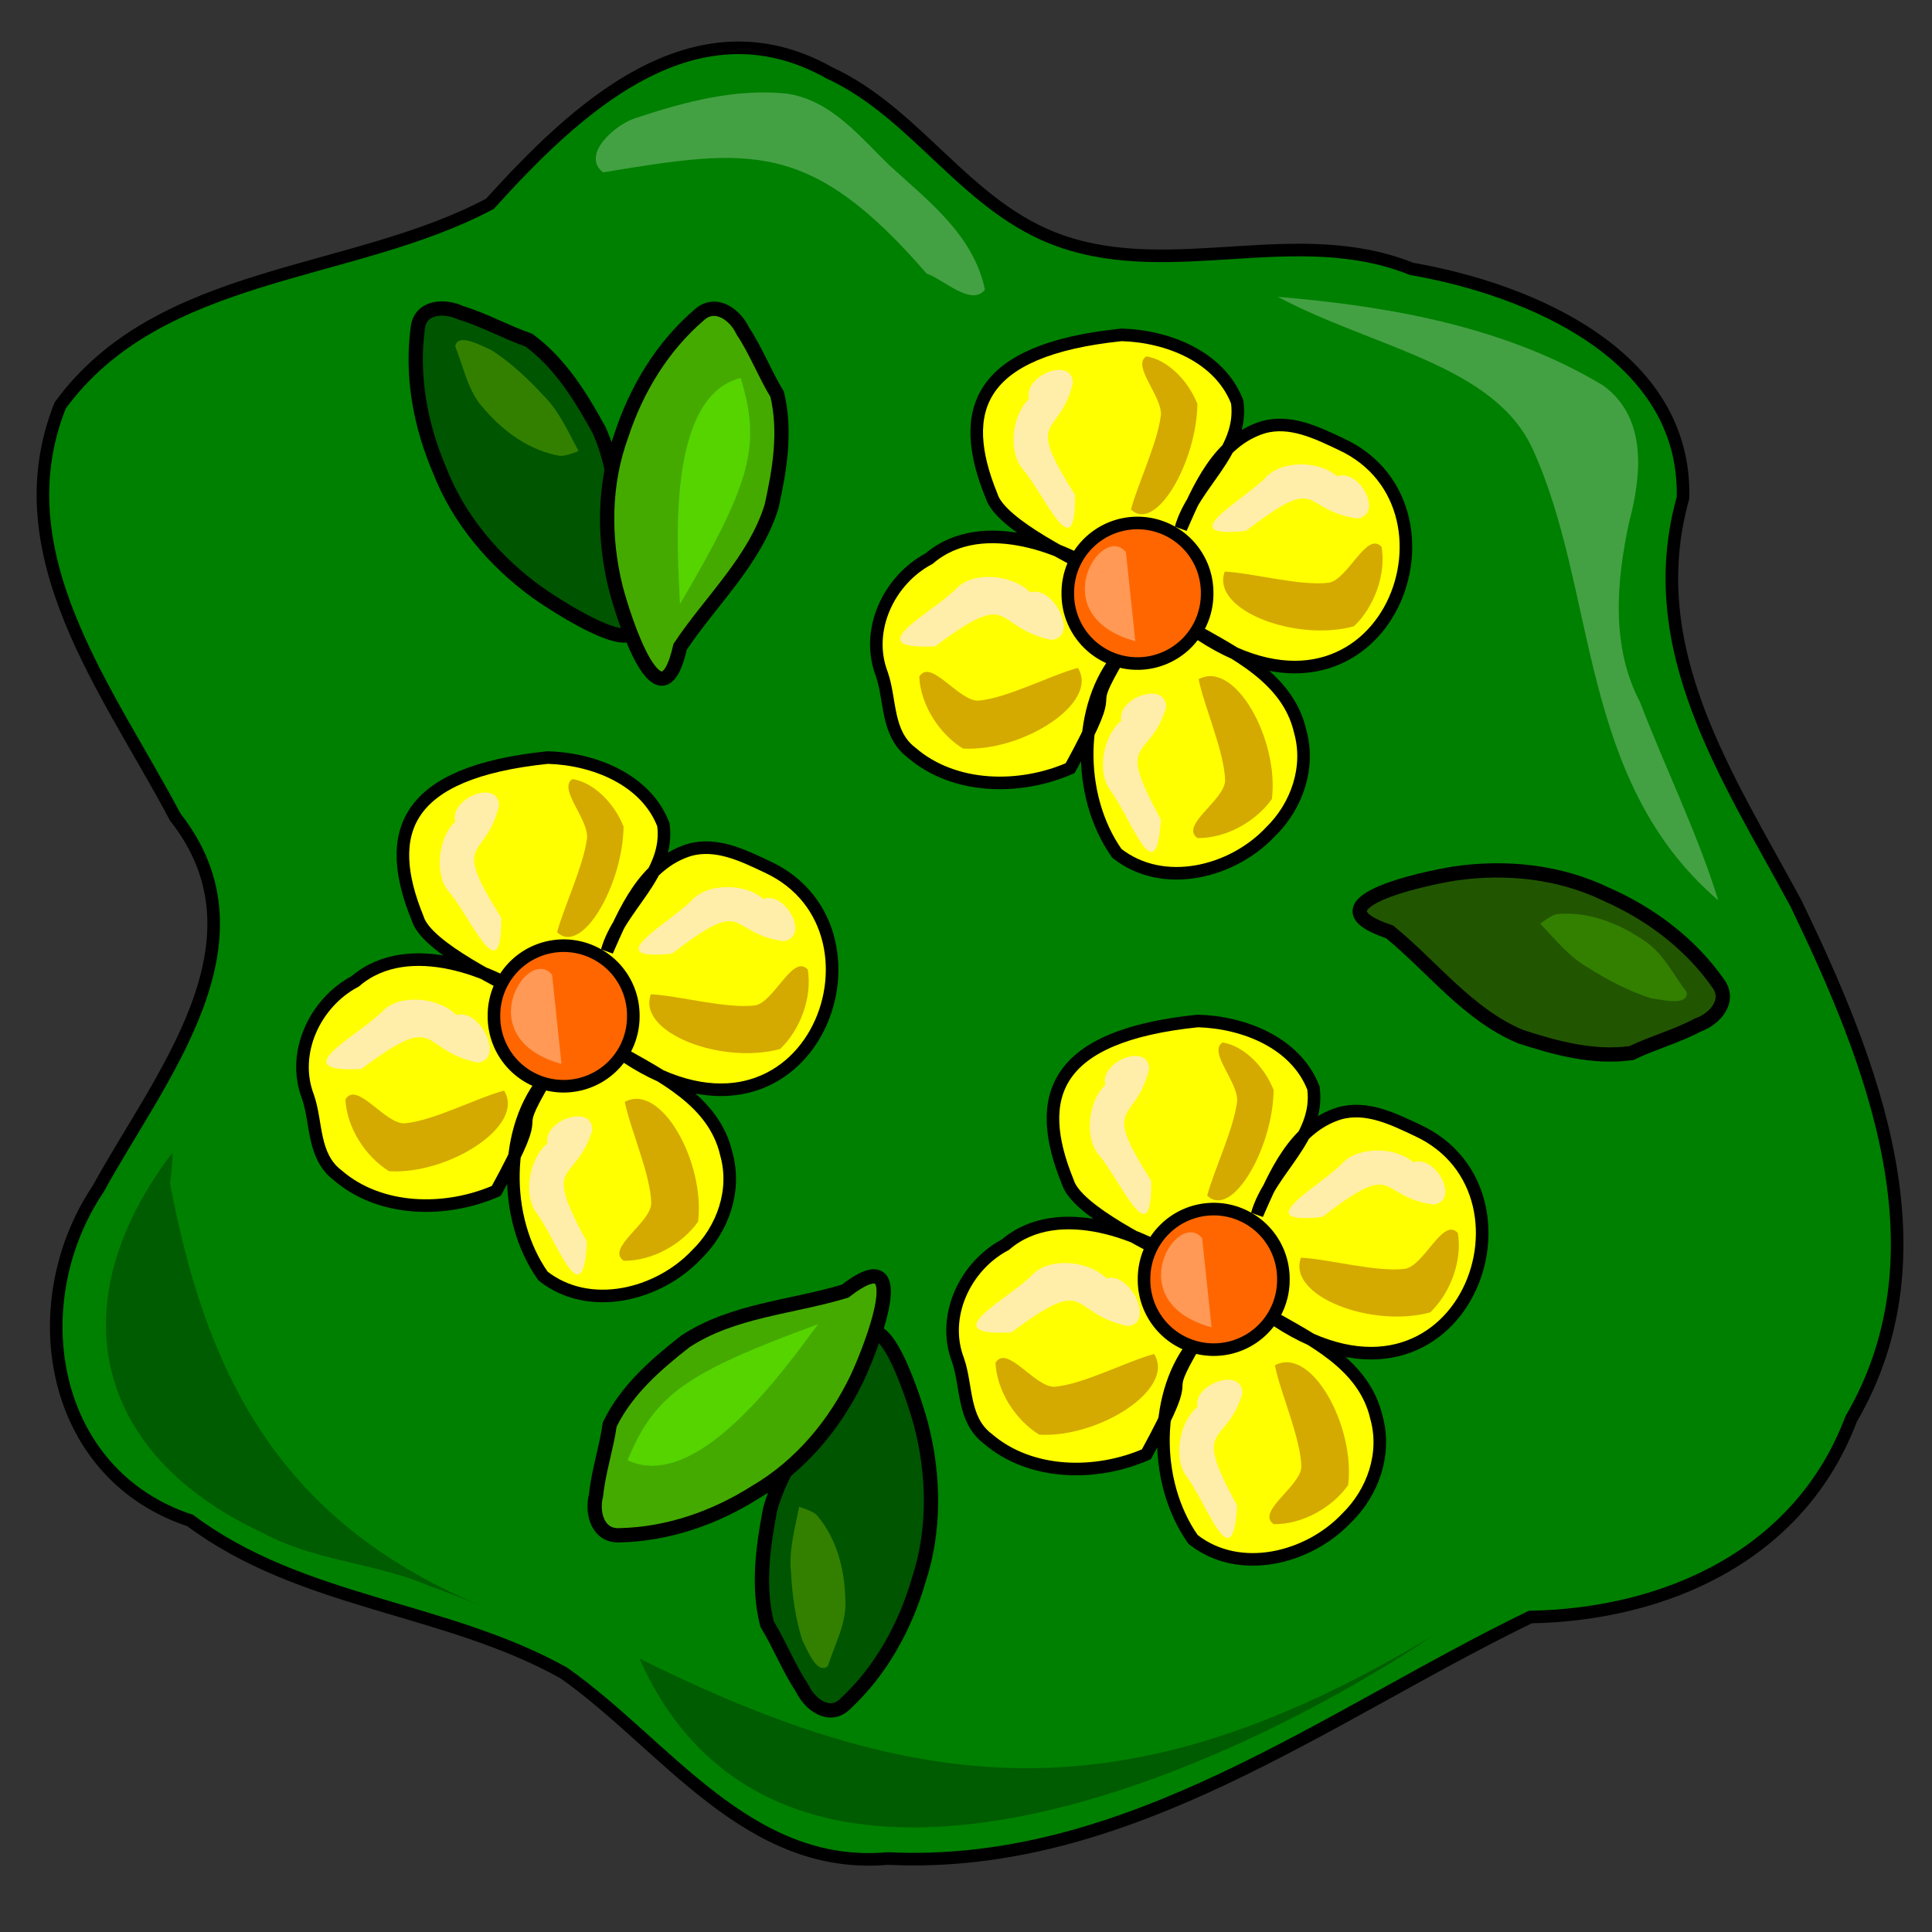 <?xml version="1.0" encoding="UTF-8" standalone="no"?>
<!-- Created with Inkscape (http://www.inkscape.org/) -->
<svg
   xmlns:dc="http://purl.org/dc/elements/1.1/"
   xmlns:cc="http://creativecommons.org/ns#"
   xmlns:rdf="http://www.w3.org/1999/02/22-rdf-syntax-ns#"
   xmlns:svg="http://www.w3.org/2000/svg"
   xmlns="http://www.w3.org/2000/svg"
   xmlns:sodipodi="http://sodipodi.sourceforge.net/DTD/sodipodi-0.dtd"
   xmlns:inkscape="http://www.inkscape.org/namespaces/inkscape"
   width="250"
   height="250"
   id="svg2"
   sodipodi:version="0.32"
   inkscape:version="0.46"
   sodipodi:docname="yellow.svg"
   inkscape:output_extension="org.inkscape.output.svg.inkscape"
   inkscape:export-filename="P:\pidgey2\data\images\yellow.png"
   inkscape:export-xdpi="92.160004"
   inkscape:export-ydpi="92.160004"
   version="1.0">
  <rect width="100%" height="100%" fill="#333333" stroke="none"/>
  <defs
     id="defs4">
    <inkscape:perspective
       sodipodi:type="inkscape:persp3d"
       inkscape:vp_x="0 : 125 : 1"
       inkscape:vp_y="0 : 1000 : 0"
       inkscape:vp_z="250 : 125 : 1"
       inkscape:persp3d-origin="125 : 83.333333 : 1"
       id="perspective3645" />
  </defs>
  <sodipodi:namedview
     id="base"
     pagecolor="#cb90ff"
     bordercolor="#666666"
     borderopacity="1.0"
     gridtolerance="10000"
     guidetolerance="10"
     objecttolerance="10"
     inkscape:pageopacity="0"
     inkscape:pageshadow="2"
     inkscape:zoom="1.1950105"
     inkscape:cx="90.166812"
     inkscape:cy="98.60948"
     inkscape:document-units="px"
     inkscape:current-layer="layer1"
     showgrid="false"
     inkscape:window-width="1680"
     inkscape:window-height="1028"
     inkscape:window-x="0"
     inkscape:window-y="0" />
  <g
     inkscape:label="Layer 1"
     inkscape:groupmode="layer"
     id="layer1">
    <path
       style="opacity:1;fill:#008000;fill-opacity:1;stroke:#000000;stroke-width:1.628;stroke-miterlimit:4;stroke-dasharray:none;stroke-opacity:1"
       d="M 107.341,9.435 C 89.627,-0.52 74.156,14.499 63.393,26.374 C 45.465,35.914 20.694,34.789 7.788,52.465 C 0.087,71.754 14.091,89.455 22.671,105.722 C 35.418,121.893 20.574,139.443 12.712,153.827 C 2.741,168.673 6.37,190.735 24.618,196.76 C 38.991,207.518 57.653,207.919 72.956,216.483 C 86.119,225.73 96.724,242.107 114.909,240.492 C 145.899,242.002 171.644,222.033 198.022,209.244 C 215.631,208.923 232.907,201.189 239.53,183.63 C 252.154,162.015 242.278,137.415 232.415,116.933 C 223.57,100.531 212.304,83.958 217.779,64.426 C 218.25,45.964 198.01,37.46 182.652,34.791 C 167.887,28.854 151.907,36.305 137.277,31.195 C 125.115,26.966 118.757,14.711 107.341,9.435 z"
       id="path3270" />
    <path
       style="opacity:1;fill:#ffff00;fill-opacity:1;stroke:#000000;stroke-width:1.628;stroke-miterlimit:4;stroke-dasharray:none;stroke-opacity:1"
       d="M 79.99,136.046 C 85.569,139.241 92.404,142.451 93.983,149.313 C 95.31,153.995 93.554,159.031 90.124,162.359 C 85.204,167.575 76.259,169.847 70.265,165.117 C 64.917,157.546 65.262,145.77 70.659,139.509 C 65.298,148.571 71.269,141.24 64.224,154.098 C 57.74,156.941 49.246,156.871 43.689,152.078 C 40.414,149.576 41.025,145.286 39.846,141.911 C 37.675,136.249 40.76,129.733 45.966,126.984 C 52.958,120.987 64.305,125.959 68.689,129.237 C 65.598,127.44 55.162,122.663 54.038,118.829 C 49.55,107.826 52.161,99.96 70.869,98.027 C 76.783,98.189 83.562,100.81 85.842,106.713 C 86.715,113.262 80.187,117.266 78.551,123.065 C 80.808,117.935 83.366,111.791 89.204,109.982 C 92.734,108.988 96.188,110.713 99.265,112.163 C 117.185,120.418 104.459,153.392 79.99,136.046 z"
       id="path2408"
       sodipodi:nodetypes="ccccccccccccccccc" />
    <path
       style="opacity:1;fill:#005500;fill-opacity:1;stroke:#000000;stroke-width:1.848;stroke-miterlimit:4;stroke-dasharray:none;stroke-opacity:1"
       d="M 119.173,184.286 C 120.905,190.933 121.004,198.042 118.871,204.499 C 117.112,210.542 113.948,216.238 109.376,220.477 C 107.362,222.471 104.805,220.601 103.796,218.453 C 102.043,215.821 100.907,212.845 99.258,210.152 C 98.015,205.255 98.729,200.168 99.647,195.344 C 101.632,188.125 107.06,182.818 110.844,176.632 C 113.073,165.222 118.001,180.005 119.173,184.286 z"
       id="path3348"
       sodipodi:nodetypes="cccccccc" />
    <path
       style="opacity:1;fill:#44aa00;fill-opacity:1;stroke:#000000;stroke-width:1.848;stroke-miterlimit:4;stroke-dasharray:none;stroke-opacity:1"
       d="M 110.949,178.249 C 108.048,184.328 103.578,189.672 97.788,193.061 C 92.555,196.388 86.449,198.531 80.178,198.663 C 77.334,198.816 76.538,195.741 77.127,193.481 C 77.444,190.37 78.463,187.41 78.9,184.323 C 81.064,179.866 84.873,176.56 88.673,173.583 C 94.834,169.531 102.455,169.17 109.357,167.072 C 118.389,160.069 112.774,174.298 110.949,178.249 z"
       id="path3350"
       sodipodi:nodetypes="cccccccc"
       inkscape:export-xdpi="90"
       inkscape:export-ydpi="90" />
    <path
       style="opacity:1;fill:#225500;fill-opacity:1;stroke:#000000;stroke-width:1.848;stroke-miterlimit:4;stroke-dasharray:none;stroke-opacity:1"
       d="M 188.211,113.036 C 194.875,112.059 201.804,112.793 207.843,115.714 C 213.521,118.206 218.703,122.083 222.306,127.217 C 224.018,129.493 221.907,131.867 219.702,132.638 C 216.942,134.107 213.917,134.91 211.109,136.267 C 206.203,136.953 201.335,135.631 196.746,134.135 C 189.948,131.275 185.403,125.148 179.816,120.584 C 168.968,116.986 183.913,113.722 188.211,113.036 z"
       id="path3354"
       sodipodi:nodetypes="cccccccc" />
    <path
       style="opacity:1;fill:#d4aa00;fill-opacity:1;stroke:none;stroke-width:2.344;stroke-miterlimit:4;stroke-dasharray:none;stroke-opacity:1"
       d="M 90.333,158.081 C 88.272,161.004 84.375,163.197 80.704,163.141 C 78.328,161.513 84.259,158.227 84.274,155.677 C 84.175,151.944 81.609,146.28 80.845,142.589 C 85.543,140.02 91.267,150.412 90.333,158.081 z"
       id="path3378"
       sodipodi:nodetypes="ccccc" />
    <path
       style="opacity:1;fill:#d4aa00;fill-opacity:1;stroke:none;stroke-width:2.344;stroke-miterlimit:4;stroke-dasharray:none;stroke-opacity:1"
       d="M 100.956,135.734 C 103.54,133.261 105.128,129.081 104.527,125.46 C 102.564,123.352 100.197,129.705 97.677,130.1 C 93.971,130.558 87.988,128.862 84.225,128.656 C 82.383,133.684 93.511,137.798 100.956,135.734 z"
       id="path3382"
       sodipodi:nodetypes="ccccc" />
    <path
       style="opacity:1;fill:#d4aa00;fill-opacity:1;stroke:none;stroke-width:2.344;stroke-miterlimit:4;stroke-dasharray:none;stroke-opacity:1"
       d="M 80.688,106.955 C 79.459,103.867 76.796,101.24 74.072,100.809 C 72.148,102.063 76.205,106.012 75.957,108.471 C 75.505,112.054 73.03,117.171 72.089,120.626 C 75.307,123.721 80.601,114.467 80.688,106.955 z"
       id="path3384"
       sodipodi:nodetypes="ccccc" />
    <path
       style="opacity:1;fill:#d4aa00;fill-opacity:1;stroke:none;stroke-width:2.344;stroke-miterlimit:4;stroke-dasharray:none;stroke-opacity:1"
       d="M 50.347,151.556 C 47.301,149.681 44.87,145.928 44.697,142.261 C 46.174,139.788 49.823,145.502 52.369,145.359 C 56.089,145.028 61.582,142.113 65.218,141.121 C 68.075,145.65 58.06,152.01 50.347,151.556 z"
       id="path3386"
       sodipodi:nodetypes="ccccc" />
    <path
       sodipodi:type="arc"
       style="opacity:1;fill:#ff6600;fill-opacity:1;stroke:#000000;stroke-width:2.344;stroke-miterlimit:4;stroke-dasharray:none;stroke-opacity:1"
       id="path3392"
       sodipodi:cx="53.137608"
       sodipodi:cy="140.79594"
       sodipodi:rx="12.970597"
       sodipodi:ry="12.970597"
       d="M 66.108,140.796 A 12.971,12.971 0 1 1 40.167,140.796 A 12.971,12.971 0 1 1 66.108,140.796 z"
       transform="matrix(0.695,0,0,0.695,36.004,33.611)" />
    <path
       style="opacity:1;fill:#ffeeaa;fill-opacity:1;stroke:none;stroke-width:2.344;stroke-miterlimit:4;stroke-dasharray:none;stroke-opacity:1"
       d="M 46.743,138.331 C 36.564,138.826 46.309,134.108 49.507,130.851 C 51.666,128.577 56.723,128.995 59.074,131.359 C 62.033,130.353 65.455,137.171 61.783,137.497 C 53.986,135.808 57.119,130.589 46.743,138.331 z"
       id="path3394"
       sodipodi:nodetypes="ccccc" />
    <path
       style="opacity:1;fill:#ffeeaa;fill-opacity:1;stroke:none;stroke-width:2.344;stroke-miterlimit:4;stroke-dasharray:none;stroke-opacity:1"
       d="M 64.845,118.728 C 64.961,128.527 60.992,118.788 58.137,115.448 C 56.141,113.187 56.687,108.374 58.913,106.319 C 58.096,103.399 64.405,100.692 64.581,104.24 C 62.79,111.572 58.149,108.129 64.845,118.728 z"
       id="path3400"
       sodipodi:nodetypes="ccccc" />
    <path
       style="opacity:1;fill:#ffeeaa;fill-opacity:1;stroke:none;stroke-width:2.344;stroke-miterlimit:4;stroke-dasharray:none;stroke-opacity:1"
       d="M 86.973,123.391 C 77.226,124.412 86.557,119.561 89.618,116.408 C 91.686,114.212 96.528,114.311 98.78,116.337 C 101.613,115.254 104.891,121.286 101.374,121.789 C 93.908,120.683 96.907,115.744 86.973,123.391 z"
       id="path3402"
       sodipodi:nodetypes="ccccc" />
    <path
       style="opacity:1;fill:#ffeeaa;fill-opacity:1;stroke:none;stroke-width:2.344;stroke-miterlimit:4;stroke-dasharray:none;stroke-opacity:1"
       d="M 75.952,160.738 C 75.426,170.524 72.104,160.546 69.473,157.026 C 67.63,154.639 68.49,149.872 70.846,147.967 C 70.222,145 76.695,142.712 76.638,146.264 C 74.37,153.463 69.965,149.723 75.952,160.738 z"
       id="path3404"
       sodipodi:nodetypes="ccccc" />
    <path
       style="opacity:1;fill:#ff9955;fill-opacity:1;stroke:none;stroke-width:2.344;stroke-miterlimit:4;stroke-dasharray:none;stroke-opacity:1"
       d="M 72.656,137.672 C 60.646,134.363 68.256,122.239 71.439,126.139"
       id="path3406"
       sodipodi:nodetypes="cc" />
    <path
       style="opacity:1;fill:#ffff00;fill-opacity:1;stroke:#000000;stroke-width:1.628;stroke-miterlimit:4;stroke-dasharray:none;stroke-opacity:1"
       d="M 154.245,81.35 C 159.823,84.544 166.658,87.755 168.237,94.617 C 169.564,99.299 167.808,104.334 164.378,107.663 C 159.458,112.878 150.514,115.151 144.519,110.421 C 139.171,102.849 139.516,91.074 144.913,84.813 C 139.552,93.875 145.523,86.544 138.478,99.401 C 131.994,102.244 123.5,102.175 117.943,97.382 C 114.668,94.879 115.279,90.589 114.1,87.214 C 111.929,81.553 115.014,75.036 120.221,72.287 C 127.212,66.291 138.559,71.263 142.943,74.541 C 139.852,72.744 129.416,67.967 128.292,64.132 C 123.804,53.129 126.415,45.264 145.123,43.331 C 151.038,43.492 157.816,46.113 160.096,52.017 C 160.97,58.565 154.441,62.57 152.805,68.369 C 155.062,63.239 157.62,57.094 163.458,55.286 C 166.988,54.291 170.442,56.017 173.519,57.466 C 191.439,65.722 178.714,98.695 154.245,81.35 z"
       id="path3414"
       sodipodi:nodetypes="ccccccccccccccccc" />
    <path
       style="opacity:1;fill:#d4aa00;fill-opacity:1;stroke:none;stroke-width:2.344;stroke-miterlimit:4;stroke-dasharray:none;stroke-opacity:1"
       d="M 164.587,103.385 C 162.526,106.308 158.629,108.5 154.959,108.445 C 152.582,106.816 158.513,103.531 158.528,100.98 C 158.429,97.247 155.863,91.583 155.099,87.892 C 159.797,85.323 165.521,95.715 164.587,103.385 z"
       id="path3416"
       sodipodi:nodetypes="ccccc" />
    <path
       style="opacity:1;fill:#d4aa00;fill-opacity:1;stroke:none;stroke-width:2.344;stroke-miterlimit:4;stroke-dasharray:none;stroke-opacity:1"
       d="M 175.21,81.038 C 177.794,78.565 179.382,74.385 178.781,70.764 C 176.818,68.656 174.451,75.009 171.931,75.404 C 168.225,75.861 162.242,74.166 158.479,73.959 C 156.637,78.988 167.765,83.102 175.21,81.038 z"
       id="path3418"
       sodipodi:nodetypes="ccccc" />
    <path
       style="opacity:1;fill:#d4aa00;fill-opacity:1;stroke:none;stroke-width:2.344;stroke-miterlimit:4;stroke-dasharray:none;stroke-opacity:1"
       d="M 154.942,52.259 C 153.713,49.171 151.05,46.544 148.327,46.112 C 146.402,47.367 150.459,51.316 150.212,53.774 C 149.759,57.357 147.284,62.474 146.343,65.929 C 149.561,69.025 154.855,59.77 154.942,52.259 z"
       id="path3420"
       sodipodi:nodetypes="ccccc" />
    <path
       style="opacity:1;fill:#d4aa00;fill-opacity:1;stroke:none;stroke-width:2.344;stroke-miterlimit:4;stroke-dasharray:none;stroke-opacity:1"
       d="M 124.601,96.86 C 121.556,94.985 119.124,91.231 118.951,87.565 C 120.428,85.092 124.077,90.806 126.623,90.662 C 130.343,90.331 135.836,87.417 139.472,86.424 C 142.329,90.953 132.314,97.314 124.601,96.86 z"
       id="path3422"
       sodipodi:nodetypes="ccccc" />
    <path
       sodipodi:type="arc"
       style="opacity:1;fill:#ff6600;fill-opacity:1;stroke:#000000;stroke-width:2.344;stroke-miterlimit:4;stroke-dasharray:none;stroke-opacity:1"
       id="path3424"
       sodipodi:cx="53.137608"
       sodipodi:cy="140.79594"
       sodipodi:rx="12.970597"
       sodipodi:ry="12.970597"
       d="M 66.108,140.796 A 12.971,12.971 0 1 1 40.167,140.796 A 12.971,12.971 0 1 1 66.108,140.796 z"
       transform="matrix(0.695,0,0,0.695,110.258,-21.085)" />
    <path
       style="opacity:1;fill:#ffeeaa;fill-opacity:1;stroke:none;stroke-width:2.344;stroke-miterlimit:4;stroke-dasharray:none;stroke-opacity:1"
       d="M 120.997,83.635 C 110.818,84.13 120.563,79.412 123.761,76.154 C 125.92,73.88 130.977,74.299 133.328,76.662 C 136.287,75.656 139.71,82.475 136.037,82.801 C 128.24,81.112 131.373,75.893 120.997,83.635 z"
       id="path3426"
       sodipodi:nodetypes="ccccc" />
    <path
       style="opacity:1;fill:#ffeeaa;fill-opacity:1;stroke:none;stroke-width:2.344;stroke-miterlimit:4;stroke-dasharray:none;stroke-opacity:1"
       d="M 139.099,64.031 C 139.215,73.83 135.246,64.092 132.391,60.752 C 130.395,58.49 130.941,53.677 133.167,51.623 C 132.35,48.702 138.659,45.996 138.835,49.544 C 137.044,56.876 132.403,53.433 139.099,64.031 z"
       id="path3428"
       sodipodi:nodetypes="ccccc" />
    <path
       style="opacity:1;fill:#ffeeaa;fill-opacity:1;stroke:none;stroke-width:2.344;stroke-miterlimit:4;stroke-dasharray:none;stroke-opacity:1"
       d="M 161.227,68.694 C 151.48,69.716 160.811,64.864 163.872,61.712 C 165.94,59.515 170.782,59.615 173.034,61.641 C 175.867,60.557 179.145,66.59 175.628,67.093 C 168.162,65.987 171.161,61.048 161.227,68.694 z"
       id="path3430"
       sodipodi:nodetypes="ccccc" />
    <path
       style="opacity:1;fill:#ffeeaa;fill-opacity:1;stroke:none;stroke-width:2.344;stroke-miterlimit:4;stroke-dasharray:none;stroke-opacity:1"
       d="M 150.206,106.041 C 149.68,115.827 146.358,105.85 143.728,102.33 C 141.884,99.942 142.744,95.176 145.1,93.271 C 144.476,90.303 150.949,88.016 150.892,91.568 C 148.624,98.767 144.219,95.027 150.206,106.041 z"
       id="path3432"
       sodipodi:nodetypes="ccccc" />
    <path
       style="opacity:1;fill:#ff9955;fill-opacity:1;stroke:none;stroke-width:2.344;stroke-miterlimit:4;stroke-dasharray:none;stroke-opacity:1"
       d="M 146.91,82.975 C 134.9,79.667 142.51,67.542 145.694,71.442"
       id="path3434"
       sodipodi:nodetypes="cc" />
    <path
       style="opacity:1;fill:#ffff00;fill-opacity:1;stroke:#000000;stroke-width:1.628;stroke-miterlimit:4;stroke-dasharray:none;stroke-opacity:1"
       d="M 164.109,170.132 C 169.688,173.326 176.523,176.537 178.102,183.399 C 179.429,188.081 177.673,193.116 174.243,196.445 C 169.323,201.66 160.378,203.933 154.384,199.203 C 149.036,191.632 149.381,179.856 154.777,173.595 C 149.417,182.657 155.387,175.326 148.343,188.183 C 141.858,191.026 133.365,190.957 127.807,186.164 C 124.533,183.661 125.144,179.371 123.965,175.996 C 121.794,170.335 124.879,163.819 130.085,161.069 C 137.076,155.073 148.423,160.045 152.807,163.323 C 149.717,161.526 139.28,156.749 138.157,152.914 C 133.669,141.912 136.28,134.046 154.987,132.113 C 160.902,132.274 167.68,134.896 169.961,140.799 C 170.834,147.347 164.306,151.352 162.67,157.151 C 164.927,152.021 167.485,145.876 173.323,144.068 C 176.852,143.073 180.306,144.799 183.384,146.249 C 201.303,154.504 188.578,187.477 164.109,170.132 z"
       id="path3436"
       sodipodi:nodetypes="ccccccccccccccccc" />
    <path
       style="opacity:1;fill:#d4aa00;fill-opacity:1;stroke:none;stroke-width:2.344;stroke-miterlimit:4;stroke-dasharray:none;stroke-opacity:1"
       d="M 174.452,192.167 C 172.391,195.09 168.493,197.282 164.823,197.227 C 162.447,195.599 168.377,192.313 168.393,189.762 C 168.294,186.03 165.728,180.366 164.964,176.674 C 169.662,174.105 175.386,184.497 174.452,192.167 z"
       id="path3438"
       sodipodi:nodetypes="ccccc" />
    <path
       style="opacity:1;fill:#d4aa00;fill-opacity:1;stroke:none;stroke-width:2.344;stroke-miterlimit:4;stroke-dasharray:none;stroke-opacity:1"
       d="M 185.075,169.82 C 187.659,167.347 189.247,163.167 188.646,159.546 C 186.683,157.438 184.315,163.791 181.796,164.186 C 178.09,164.644 172.107,162.948 168.343,162.742 C 166.502,167.77 177.63,171.884 185.075,169.82 z"
       id="path3440"
       sodipodi:nodetypes="ccccc" />
    <path
       style="opacity:1;fill:#d4aa00;fill-opacity:1;stroke:none;stroke-width:2.344;stroke-miterlimit:4;stroke-dasharray:none;stroke-opacity:1"
       d="M 164.807,141.041 C 163.578,137.953 160.914,135.326 158.191,134.894 C 156.266,136.149 160.324,140.098 160.076,142.557 C 159.624,146.14 157.148,151.257 156.208,154.711 C 159.426,157.807 164.72,148.552 164.807,141.041 z"
       id="path3442"
       sodipodi:nodetypes="ccccc" />
    <path
       style="opacity:1;fill:#d4aa00;fill-opacity:1;stroke:none;stroke-width:2.344;stroke-miterlimit:4;stroke-dasharray:none;stroke-opacity:1"
       d="M 134.466,185.642 C 131.42,183.767 128.989,180.013 128.816,176.347 C 130.293,173.874 133.942,179.588 136.488,179.445 C 140.208,179.114 145.701,176.199 149.337,175.206 C 152.194,179.736 142.179,186.096 134.466,185.642 z"
       id="path3444"
       sodipodi:nodetypes="ccccc" />
    <path
       sodipodi:type="arc"
       style="opacity:1;fill:#ff6600;fill-opacity:1;stroke:#000000;stroke-width:2.344;stroke-miterlimit:4;stroke-dasharray:none;stroke-opacity:1"
       id="path3446"
       sodipodi:cx="53.137608"
       sodipodi:cy="140.79594"
       sodipodi:rx="12.970597"
       sodipodi:ry="12.970597"
       d="M 66.108,140.796 A 12.971,12.971 0 1 1 40.167,140.796 A 12.971,12.971 0 1 1 66.108,140.796 z"
       transform="matrix(0.695,0,0,0.695,120.123,67.697)" />
    <path
       style="opacity:1;fill:#ffeeaa;fill-opacity:1;stroke:none;stroke-width:2.344;stroke-miterlimit:4;stroke-dasharray:none;stroke-opacity:1"
       d="M 130.862,172.417 C 120.683,172.912 130.427,168.194 133.625,164.937 C 135.784,162.662 140.842,163.081 143.193,165.444 C 146.151,164.439 149.574,171.257 145.902,171.583 C 138.104,169.894 141.238,164.675 130.862,172.417 z"
       id="path3448"
       sodipodi:nodetypes="ccccc" />
    <path
       style="opacity:1;fill:#ffeeaa;fill-opacity:1;stroke:none;stroke-width:2.344;stroke-miterlimit:4;stroke-dasharray:none;stroke-opacity:1"
       d="M 148.963,152.813 C 149.079,162.613 145.111,152.874 142.256,149.534 C 140.259,147.272 140.806,142.46 143.031,140.405 C 142.214,137.484 148.524,134.778 148.7,138.326 C 146.908,145.658 142.268,142.215 148.963,152.813 z"
       id="path3450"
       sodipodi:nodetypes="ccccc" />
    <path
       style="opacity:1;fill:#ffeeaa;fill-opacity:1;stroke:none;stroke-width:2.344;stroke-miterlimit:4;stroke-dasharray:none;stroke-opacity:1"
       d="M 171.092,157.477 C 161.345,158.498 170.675,153.646 173.737,150.494 C 175.804,148.298 180.647,148.397 182.899,150.423 C 185.731,149.34 189.01,155.372 185.493,155.875 C 178.027,154.769 181.026,149.83 171.092,157.477 z"
       id="path3452"
       sodipodi:nodetypes="ccccc" />
    <path
       style="opacity:1;fill:#ffeeaa;fill-opacity:1;stroke:none;stroke-width:2.344;stroke-miterlimit:4;stroke-dasharray:none;stroke-opacity:1"
       d="M 160.071,194.823 C 159.545,204.609 156.223,194.632 153.592,191.112 C 151.748,188.724 152.609,183.958 154.964,182.053 C 154.34,179.085 160.814,176.798 160.757,180.35 C 158.489,187.549 154.084,183.809 160.071,194.823 z"
       id="path3454"
       sodipodi:nodetypes="ccccc" />
    <path
       style="opacity:1;fill:#ff9955;fill-opacity:1;stroke:none;stroke-width:2.344;stroke-miterlimit:4;stroke-dasharray:none;stroke-opacity:1"
       d="M 156.775,171.758 C 144.765,168.449 152.374,156.324 155.558,160.224"
       id="path3456"
       sodipodi:nodetypes="cc" />
    <path
       style="opacity:1;fill:#55d400;fill-opacity:1;stroke:none;stroke-width:2.344;stroke-miterlimit:4;stroke-dasharray:none;stroke-opacity:1"
       d="M 81.204,188.956 C 90.195,193.2 101.423,177.331 105.863,171.351 C 88.608,177.657 84.679,180.57 81.204,188.956 z"
       id="path3458"
       sodipodi:nodetypes="ccc" />
    <path
       style="opacity:1;fill:#338000;fill-opacity:1;stroke:none;stroke-width:2.344;stroke-miterlimit:4;stroke-dasharray:none;stroke-opacity:1"
       d="M 103.407,194.981 C 102.881,197.769 102.051,200.552 102.357,203.421 C 102.509,206.413 102.923,209.435 103.834,212.293 C 104.456,213.399 105.672,216.787 107.123,215.594 C 108.015,212.734 109.624,209.974 109.377,206.866 C 109.299,203.012 108.22,198.961 105.654,196.016 C 105.001,195.492 104.187,195.246 103.407,194.981 z"
       id="path3468" />
    <path
       style="opacity:1;fill:#005500;fill-opacity:1;stroke:#000000;stroke-width:1.848;stroke-miterlimit:4;stroke-dasharray:none;stroke-opacity:1"
       d="M 69.493,76.64 C 63.931,72.609 59.337,67.182 56.881,60.841 C 54.399,55.058 53.222,48.65 54.059,42.471 C 54.346,39.651 57.509,39.47 59.653,40.487 C 62.679,41.405 65.448,42.982 68.432,44.013 C 72.504,47.004 75.185,51.386 77.542,55.694 C 80.597,62.529 79.778,70.076 80.787,77.257 C 86.318,87.483 73.118,79.201 69.493,76.64 z"
       id="path3474"
       sodipodi:nodetypes="cccccccc" />
    <path
       style="opacity:1;fill:#44aa00;fill-opacity:1;stroke:#000000;stroke-width:1.848;stroke-miterlimit:4;stroke-dasharray:none;stroke-opacity:1"
       d="M 79.679,76.075 C 78.056,69.538 78.111,62.571 80.428,56.276 C 82.355,50.381 85.707,44.846 90.465,40.758 C 92.563,38.833 95.132,40.702 96.114,42.821 C 97.846,45.425 98.94,48.357 100.564,51.019 C 101.726,55.835 100.886,60.809 99.844,65.522 C 97.661,72.566 92.007,77.687 88.01,83.693 C 85.488,94.84 80.781,80.286 79.679,76.075 z"
       id="path3476"
       sodipodi:nodetypes="cccccccc"
       inkscape:export-xdpi="90"
       inkscape:export-ydpi="90" />
    <path
       style="opacity:1;fill:#55d400;fill-opacity:1;stroke:none;stroke-width:2.344;stroke-miterlimit:4;stroke-dasharray:none;stroke-opacity:1"
       d="M 95.842,48.906 C 86.202,51.343 87.618,70.73 87.989,78.169 C 97.305,62.335 98.487,57.59 95.842,48.906 z"
       id="path3478"
       sodipodi:nodetypes="ccc" />
    <path
       style="opacity:1;fill:#338000;fill-opacity:1;stroke:none;stroke-width:2.344;stroke-miterlimit:4;stroke-dasharray:none;stroke-opacity:1"
       d="M 74.869,58.363 C 73.504,55.877 72.376,53.2 70.317,51.179 C 68.297,48.966 66.057,46.896 63.538,45.268 C 62.355,44.809 59.263,42.966 58.901,44.81 C 60.03,47.584 60.542,50.738 62.707,52.981 C 65.217,55.906 68.624,58.349 72.476,58.992 C 73.314,58.982 74.099,58.655 74.869,58.363 z"
       id="path3480" />
    <path
       style="opacity:1;fill:#338000;fill-opacity:1;stroke:none;stroke-width:2.344;stroke-miterlimit:4;stroke-dasharray:none;stroke-opacity:1"
       d="M 199.303,119.528 C 201.274,121.568 203.066,123.855 205.584,125.263 C 208.114,126.868 210.819,128.277 213.677,129.185 C 214.939,129.317 218.407,130.283 218.272,128.409 C 216.454,126.028 215.131,123.12 212.452,121.525 C 209.262,119.362 205.333,117.9 201.447,118.292 C 200.642,118.522 199.97,119.044 199.303,119.528 z"
       id="path3482" />
    <path
       style="opacity:1;fill:#000000;fill-opacity:0.285;stroke:none;stroke-width:2.34;stroke-miterlimit:4;stroke-dasharray:none;stroke-opacity:1"
       d="M 22.321,149.143 C 7.508,168.58 12.059,188.211 34.021,198.36 C 40.741,202.028 48.616,202.22 55.598,205.238 C 58.416,206.176 65.876,209.286 65.886,209.227 C 37.84,198.802 27.102,180.251 21.998,153.095 C 22.19,151.787 22.35,150.468 22.321,149.143 z"
       id="path2423"
       sodipodi:nodetypes="cccccc" />
    <path
       style="opacity:1;fill:#ffffff;fill-opacity:0.262;stroke:none;stroke-width:2.34;stroke-miterlimit:4;stroke-dasharray:none;stroke-opacity:1"
       d="M 165.34,38.408 C 179.857,39.627 194.876,42.282 207.489,49.909 C 213.24,54.143 212.386,61.652 210.779,67.691 C 209.146,75.362 208.448,83.718 212.241,90.901 C 215.517,99.47 219.613,107.726 222.343,116.501 C 204.12,100.902 206.753,76.521 198.326,58.11 C 193.338,47.211 177.847,45.041 165.34,38.408 z"
       id="path3198"
       sodipodi:nodetypes="cccccsc" />
    <path
       style="opacity:1;fill:#ffffff;fill-opacity:0.262;stroke:none;stroke-width:2.34;stroke-miterlimit:4;stroke-dasharray:none;stroke-opacity:1"
       d="M 127.455,37.477 C 125.713,39.728 122.073,36.127 119.896,35.391 C 104.813,17.964 96.975,19.183 78.035,22.303 C 75.07,19.984 79.799,15.947 82.41,15.225 C 88.61,13.173 95.193,11.43 101.781,12.112 C 107.48,12.918 111.236,17.658 115.11,21.411 C 120.19,26.076 125.929,30.363 127.455,37.477 z"
       id="path3204"
       sodipodi:nodetypes="ccccccc" />
    <path
       style="opacity:1;fill:#000000;fill-opacity:0.285;stroke:none;stroke-width:2.34;stroke-miterlimit:4;stroke-dasharray:none;stroke-opacity:1"
       d="M 82.734,214.601 C 101.028,255.749 159.012,229.437 185.479,211.622 C 147.178,234.596 120.542,233.446 82.734,214.601 z"
       id="path3227"
       sodipodi:nodetypes="ccc" />
  </g>
</svg>
